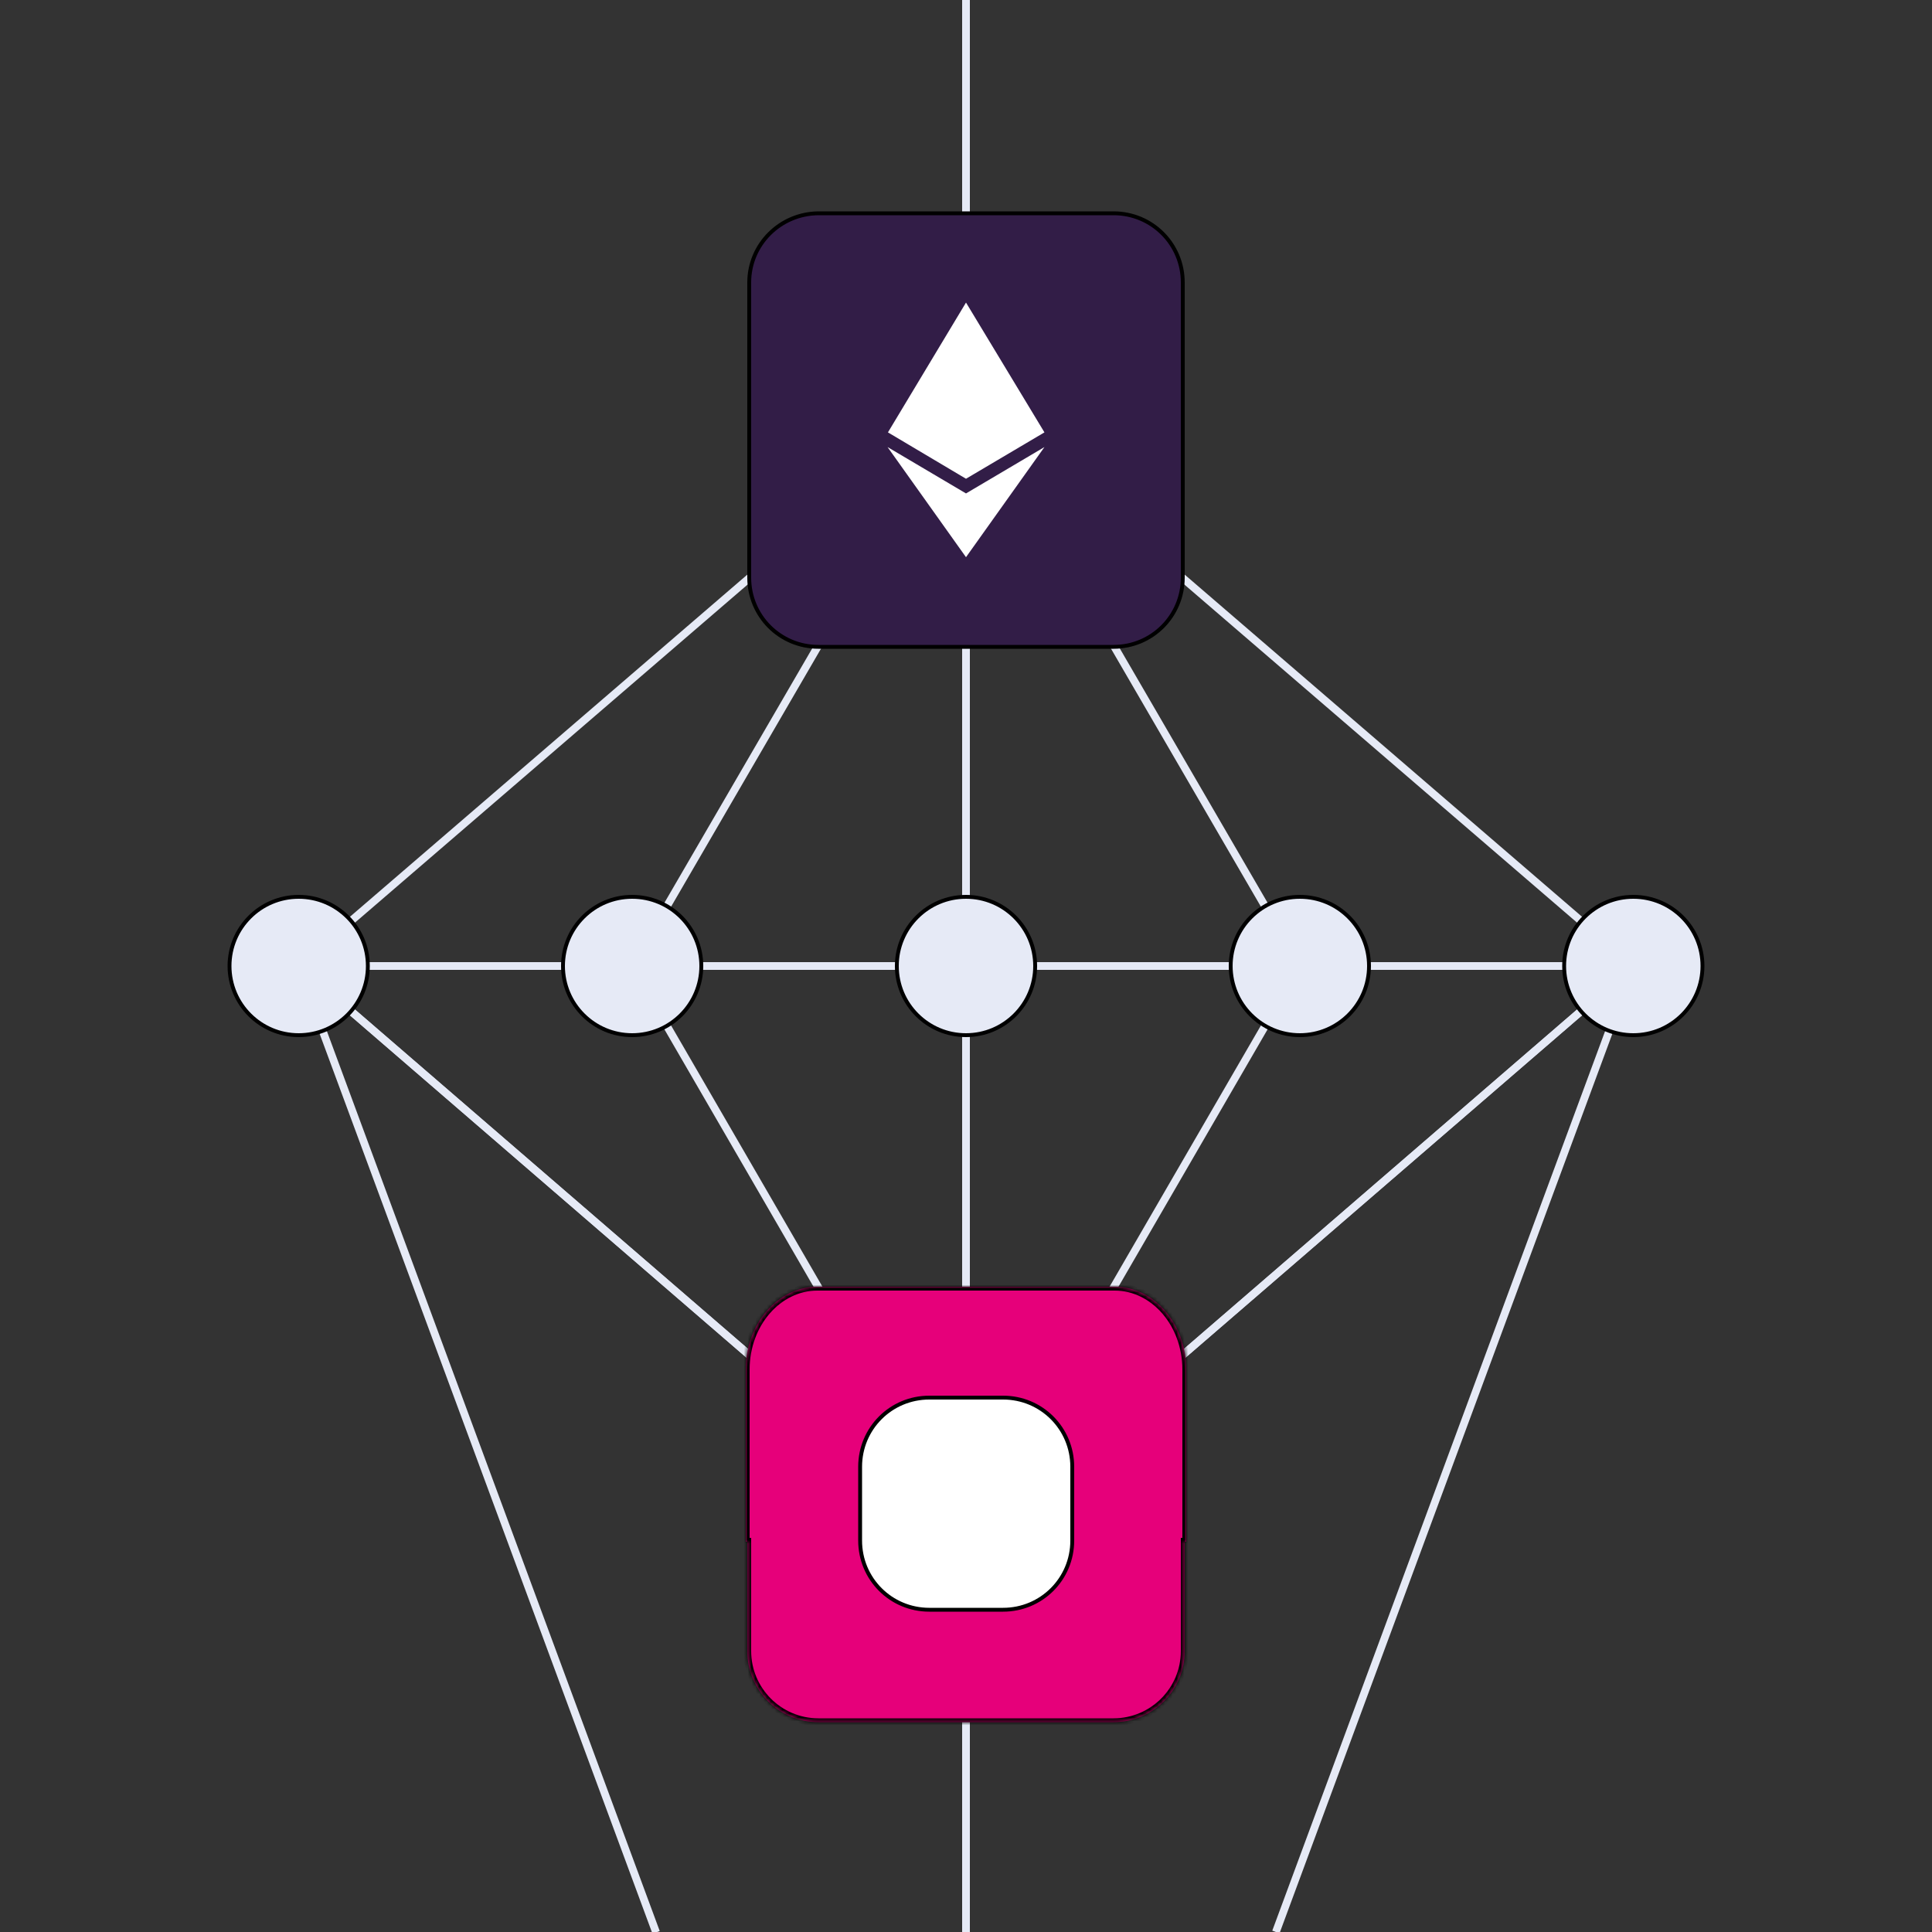 <svg width="500" height="500" viewBox="0 0 500 500" fill="none" xmlns="http://www.w3.org/2000/svg">
<rect x="0" y="0" width="500" height="500" fill="#333333" stroke="none"/>
<g clip-path="url(#clip0_115_980)">
<path d="M422.7 250L250 399.1L77.3 250H163.6H250H336.4H422.7Z" stroke="#DAE0F2" stroke-width="2" stroke-miterlimit="10"/>
<path d="M163.6 250L250 399.1L336.4 250" stroke="#E6EAF6" stroke-width="2" stroke-miterlimit="10"/>
<path d="M422.7 250L250 399.1L77.3 250H163.6H250H336.4H422.7Z" stroke="#E6EAF6" stroke-width="2" stroke-miterlimit="10"/>
<path d="M422.7 250L250 101.3L77.3 250H163.6H250H336.4H422.7Z" stroke="#E6EAF6" stroke-width="2" stroke-miterlimit="10"/>
<path d="M163.6 250L250 101.3L336.4 250" stroke="#E6EAF6" stroke-width="2" stroke-miterlimit="10"/>
<path d="M169.8 500.1L77.3 250" stroke="#E6EAF6" stroke-width="2" stroke-miterlimit="10"/>
<path d="M422.7 250L330.2 500" stroke="#E6EAF6" stroke-width="2" stroke-miterlimit="10"/>
<path d="M250 500.1V0" stroke="#E6EAF6" stroke-width="2" stroke-miterlimit="10"/>
<path d="M95.2 250C95.2 259.886 87.186 267.9 77.3 267.9C67.414 267.9 59.4 259.886 59.4 250C59.4 240.114 67.414 232.1 77.3 232.1C87.186 232.1 95.2 240.114 95.2 250Z" fill="#E6EAF6" stroke="black"/>
<path d="M181.5 250C181.5 259.886 173.486 267.9 163.6 267.9C153.714 267.9 145.7 259.886 145.7 250C145.7 240.114 153.714 232.1 163.6 232.1C173.486 232.1 181.5 240.114 181.5 250Z" fill="#E6EAF6" stroke="black"/>
<path d="M354.3 250C354.3 259.886 346.286 267.9 336.4 267.9C326.514 267.9 318.5 259.886 318.5 250C318.5 240.114 326.514 232.1 336.4 232.1C346.286 232.1 354.3 240.114 354.3 250Z" fill="#E6EAF6" stroke="black"/>
<path d="M267.9 250C267.9 259.886 259.886 267.9 250 267.9C240.114 267.9 232.1 259.886 232.1 250C232.1 240.114 240.114 232.1 250 232.1C259.886 232.1 267.9 240.114 267.9 250Z" fill="#E6EAF6" stroke="black"/>
<path d="M440.6 250C440.6 259.886 432.586 267.9 422.7 267.9C412.814 267.9 404.8 259.886 404.8 250C404.8 240.114 412.814 232.1 422.7 232.1C432.586 232.1 440.6 240.114 440.6 250Z" fill="#E6EAF6" stroke="black"/>
<path d="M193.9 149.5V73.1C193.9 63.28 201.873 55.299 211.803 55.2H288.2C298.124 55.2 306.1 63.176 306.1 73.1V149.5C306.1 159.424 298.124 167.4 288.2 167.4H211.8C201.876 167.4 193.9 159.424 193.9 149.5Z" fill="#321D47" stroke="black"/>
<mask id="path-15-inside-1_115_980" fill="white">
<path fill-rule="evenodd" clip-rule="evenodd" d="M307 354.456V399H306.6V427.3C306.6 437.5 298.3 445.7 288.2 445.7H211.8C201.6 445.7 193.4 437.4 193.4 427.3V399H193V354.456C193 342.562 201.359 333 211.53 333H288.47C298.742 333 307 342.678 307 354.456Z"/>
</mask>
<path fill-rule="evenodd" clip-rule="evenodd" d="M307 354.456V399H306.6V427.3C306.6 437.5 298.3 445.7 288.2 445.7H211.8C201.6 445.7 193.4 437.4 193.4 427.3V399H193V354.456C193 342.562 201.359 333 211.53 333H288.47C298.742 333 307 342.678 307 354.456Z" fill="#E6007A"/>
<path d="M307 399V400H308V399H307ZM306.6 399V398H305.6V399H306.6ZM193.4 399H194.4V398H193.4V399ZM193 399H192V400H193V399ZM308 399V354.456H306V399H308ZM306.6 400H307V398H306.6V400ZM307.6 427.3V399H305.6V427.3H307.6ZM288.2 446.7C298.849 446.7 307.6 438.056 307.6 427.3H305.6C305.6 436.944 297.751 444.7 288.2 444.7V446.7ZM211.8 446.7H288.2V444.7H211.8V446.7ZM192.4 427.3C192.4 437.949 201.044 446.7 211.8 446.7V444.7C202.156 444.7 194.4 436.851 194.4 427.3H192.4ZM192.4 399V427.3H194.4V399H192.4ZM193 400H193.4V398H193V400ZM192 354.456V399H194V354.456H192ZM211.53 332C200.677 332 192 342.148 192 354.456H194C194 342.975 202.04 334 211.53 334V332ZM288.47 332H211.53V334H288.47V332ZM308 354.456C308 342.273 299.43 332 288.47 332V334C298.054 334 306 343.084 306 354.456H308Z" fill="black" mask="url(#path-15-inside-1_115_980)"/>
<path d="M240.5 361.7H259.6C269.524 361.7 277.5 369.676 277.5 379.6V398.7C277.5 408.624 269.524 416.6 259.6 416.6H240.5C230.576 416.6 222.6 408.624 222.6 398.7V379.6C222.6 369.676 230.576 361.7 240.5 361.7Z" fill="white" stroke="black"/>
<path d="M250 123.9L270.3 111.9L250 78.3L229.8 111.9L250 123.9ZM250 127.7L229.7 115.7L250 144.2L270.3 115.7L250 127.7Z" fill="white"/>
</g>
<defs>
<clipPath id="clip0_115_980">
<rect width="500" height="500" fill="white"/>
</clipPath>
</defs>
</svg>
